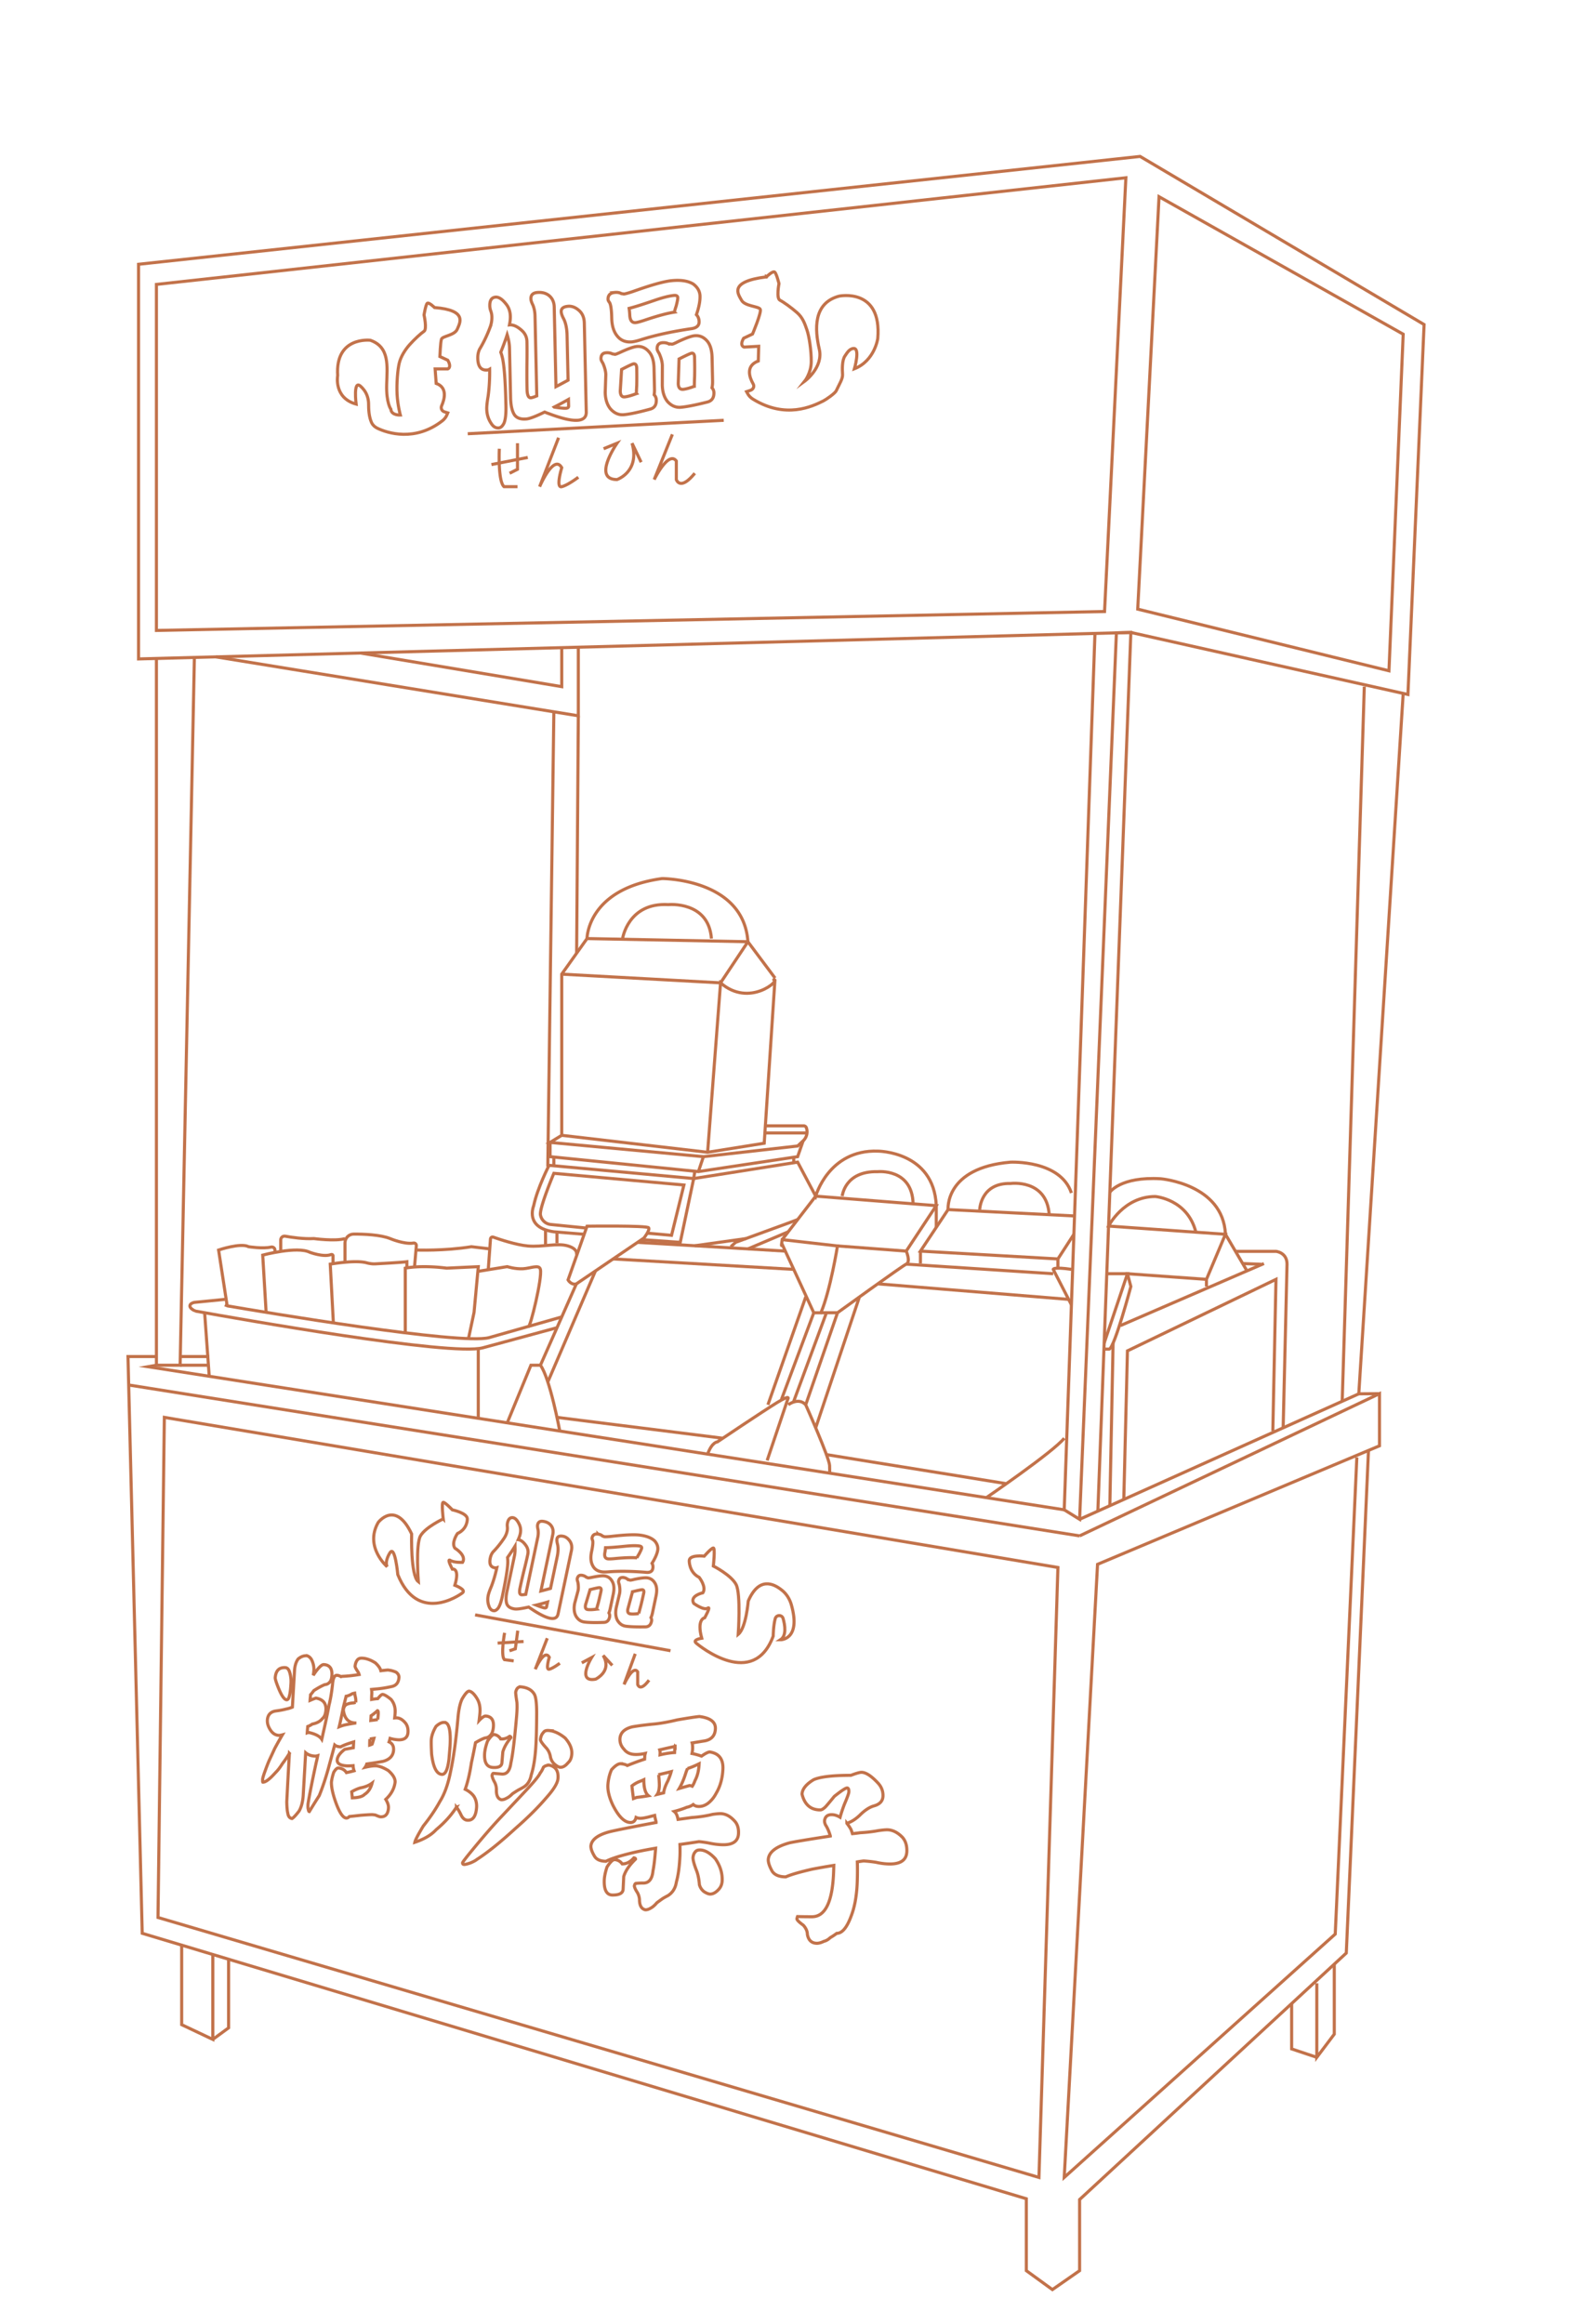 <svg width="508" height="751" fill="none" xmlns="http://www.w3.org/2000/svg"><path d="m44.77 85.4 323.66-34.85 91.77 54.33-5.22 119.55-89.54-20.04-320.67 8.55V85.4Z" stroke="#C2724A" stroke-miterlimit="10"/><path d="m50.55 91.91 313.28-34.46-6.89 140.17-306.39 6.12V91.91ZM374.55 63.57l78.9 44.43-4.6 108.77-81.19-19.92 6.89-133.28ZM50.55 212.78v228.41h7.66l4.6-228.41M353.84 204.7l-9.93 283.21 4.97 3.07 11.89-286.47 4.67-.12-10.66 283.94M440.88 221.9l-7.14 230.94M69.73 212.27l117.16 19.05v-22.17" stroke="#C2724A" stroke-miterlimit="10"/><path d="m116.44 211.03 65.09 10.87v-12.61M348.88 490.98l90.22-40.55 14.35-226.35M348.88 496.34l96.91-45.96v16.85l-91.11 38.3-10.77 198.13 87.58-78.64 6.98-154.04" stroke="#C2724A" stroke-miterlimit="10"/><path d="m442.23 468.73-7.17 162.42-86.18 79.66v22.98l-8.79 6.12-8.43-6.12v-23.24l-285.7-85.78-4.6-186.39h9.19M445.79 450.38l-6.69.05M58.27 438.38h9.34M67.61 441.19h-9.4" stroke="#C2724A" stroke-miterlimit="10"/><path d="m50.55 441.19-2.72.48 180.84 28.25 115.24 17.99M41.59 447.58l307.29 48.76M53.11 458.04l288.76 48.51-6.13 197.11-284.68-84 2.05-161.62ZM58.71 628.59v25.71l10.06 4.76v-27.45" stroke="#C2724A" stroke-miterlimit="10"/><path d="m68.77 659.06 5.1-3.74v-22.17M431.18 634.74v22.62l-5.65 7.49v-23.91M417.4 647.47v14.66l8.13 2.72M72.67 419.91l-9.88.97c-1.5.32-2.12 1.42-.31 2.47.01 0 .8.37.82.37 13.42 2.42 82.35 14.61 92.72 11.84l23.99-6.5" stroke="#C2724A" stroke-miterlimit="10"/><path d="M72.67 421.68s.73.32.75.32c12.25 2.1 75.14 12.68 84.6 10.28l23.52-6.7M66.13 424.24l1.48 20.52M154.56 435.82v22.22M189.7 396.26l-6.13 17.36s1.02 1.79 2.68 1.28l21.83-14.81s2.04-2.55 1.53-3.32-19.91-.51-19.91-.51Z" stroke="#C2724A" stroke-miterlimit="10"/><path d="m163.92 459.8 7.65-18.61h3.07l11.62-26.3M180.89 462.45s-3.19-17.18-6.25-21.26M252.77 400.6l17.87 2.04s-2.3 14.35-5.36 21.6h-2.3l-10.21-22.11s-.51 1.53 0-1.53ZM247.91 471.96l6.64-19.74s1.28-1.84-3.32.97-19.4 12.77-19.4 12.77-1.73 0-3.16 3.96M206.03 401.48l47.75 2.83M262.98 424.24l-10.44 27.98M198.13 406.84l58.37 3.37M260.37 419.14l-12.21 34.83M192.43 410.7l-15.4 35.9M179.99 458.04l53.59 6.74" stroke="#C2724A" stroke-miterlimit="10"/><path d="m270.64 402.64 22.21 1.67s1.53 3.46 0 4.21-22.21 15.71-22.21 15.71h-5.36M254.72 453.97s3.3-2.54 5.65 0c0 0 7.66 17.19 7.72 19.65l.05 2.46M318.75 483.98s21.59-14.76 25.17-19.2M346.24 421.68l-5.89-11.47s-.06-.88 5.89 0M357.66 411.62h6.68l-7.52 22.41M292.85 408.52l47.49 3.1M267.06 424.24l-10.56 28.6M283.65 414.89l61.68 5.02M267.06 470.07l58.16 9.4M277.72 419.14l-14.12 42.27M270.64 424.24l-10.27 29.73M411.32 462.45l1.02-49.01-48 23.11-1.18 48.01M362.04 428.39l46.41-20.06M252.77 400.6l10.83-14.05 38.95 3.07-9.7 14.69M272.17 386.55s.75-8.17 11.48-7.91c0 0 11.16-1.13 11.42 10.39M347.03 398.87l-5.16 7.97-44.42-2.53 8.93-13.42 40.65 2.05M316.6 390.89s.26-8.68 9.96-8.43c0 0 11.71-1.57 12.49 10.07" stroke="#C2724A" stroke-miterlimit="10"/><path d="M306.38 390.89s-1.19-13.51 20.17-15.32c0 0 16.13-.77 19.68 9.96M356.74 435.98h1.73c1.75-.62 6.97-20.23 6.97-20.23l-1.1-4.13 25.53 1.82 6.13-14.57-37.76-2.65s4.83-9.55 15.09-9.55c0 0 10.42.8 13.13 11.53M389.87 413.44v2.31M341.87 406.84v2.97M297.45 404.31v4.02" stroke="#C2724A" stroke-miterlimit="10"/><path d="M358.65 385.29s3.4-5.12 16.42-4.36c0 0 20.17 1.65 20.94 17.93l6.96 11.84" stroke="#C2724A" stroke-miterlimit="10"/><path d="M399.25 404.39h13.09s3.57.32 3.57 4.13l-1.25 52.89M401.56 408.33l6.02.24M359.7 434.03l-1.05 52.56M257.76 394.12l-3.5 1.31-16.56 6.05-1.53 1.42M241.69 403.6l13.03-5.53M228.67 372.37l4.18-54.75c9.41 8.2 19.61-1.16 17.24-1-.19.01.35-.05.33.13l-3.46 52.7-18.3 2.92-47.13-5.48V314.8l8.17-11.49 51.99 1.02" stroke="#C2724A" stroke-miterlimit="10"/><path d="m181.53 314.81 51.32 2.81 8.84-13.28 8.78 11.75M201.19 303.32s1.76-11.74 14.79-10.98c0 0 13.01-1.28 13.92 10.98" stroke="#C2724A" stroke-miterlimit="10"/><path d="M189.7 303.32s0-16.09 24.26-19.4c0 0 26.36 0 27.73 20.43M181.53 366.89l-3.77 2.3 49.55 4.6 30.45-3.45 1.78-1.67a3.984 3.984 0 0 0 1.04-4.22.913.913 0 0 0-.86-.62h-12.38M247.28 366.13h13.76" stroke="#C2724A" stroke-miterlimit="10"/><path d="M177.76 369.19v4.6l47.94 4.82 32.06-4.82 1.78-5.12M177.43 376.6s-3.76 7.3-4.96 12.99c-.08.37-2.93 7.11 6.5 8.48l9.8.8M207.33 400.6l12.5.88 4.34-20.62 33.59-5.3 5.84 10.99s4.16-15.06 20.03-14.55c0 0 18.16 0 18.93 17.62v7.03M178.98 373.79v2.77M256.5 373.98v1.78M227.31 373.79l-1.61 4.82M224.51 402.58l16.5-2.31" stroke="#C2724A" stroke-miterlimit="10"/><path d="m209.16 398.51 7.85.7 4-16.26-42.03-3.78s-4.6 10.92-4.34 13.36a3.76 3.76 0 0 0 3.36 3.18l11.49 1.15M130.97 430.72v-20.9s4.86-1.08 13.37 0l10.22-.48-1.37 14.77-1.8 8.49M107.73 427.51l-1.01-18.99s8.1-1.42 11.71-.44c.93.25 1.88.4 2.84.35 3.03-.16 8.97-.5 10.21-.69v1.6" stroke="#C2724A" stroke-miterlimit="10"/><path d="m86 424.1-1.1-18.5s11.11-2.96 15.19-.92c0 0 4.46 1.7 6.89.74.31-.12.64.09.64.42v2.54" stroke="#C2724A" stroke-miterlimit="10"/><path d="m73.41 422-2.77-18.04s7.15-2.43 9.7-1.07c0 0 4.61.73 7.23.12.65-.15 1.28.31 1.28.98v.72M90.72 403.96v-3.26c0-.76.69-1.35 1.44-1.21 2.06.37 5.96.96 9.28.77 0 0 6.98.95 10.04 0M111.49 407.74v-6.12c0-1.55 1.26-2.81 2.81-2.81 3.29-.01 8.68.19 11.83 1.47 0 0 4.49 1.92 7.51 1.43.51-.08.95.36.9.87l-.58 6.76M154.56 410.84l9.36-1.51s2.55.83 5.1.68c2.55-.15 5.19-1.47 5.61.19.68 2.7-3.34 19.12-3.86 18.45M134.54 403.96s8.95.35 17.8-1.07l5.92.7M157.79 410.21l.71-9.81c.03-.46.49-.76.92-.6 2.05.73 7.37 2.51 11.14 2.85 4.77.43 9.52-1.07 13.02 0s2.68 2.96 2.68 2.96M186.89 231.32l-.55 76.73M178.98 230.03l-1.95 146.53 47.14 4.3.34-2.15M176.29 397.43v5.05M179.99 398.07v3.65M140.43 99.4s-1.87-1.87-2.38-1.36c-.51.51-1.02 3.74-1.02 3.74s1.02 4.6 0 5.28c-1.02.68-3.06 2.55-4.6 4.26-1.54 1.71-2.89 3.91-3.4 5.96-.51 2.05-.91 6.64-.71 10.21.2 3.57 1.05 6.64 1.05 6.64s-2.89.17-3.06-1.87c0 0-1.53-2.04-1.36-8 .17-5.96 1.02-12.09-5.28-14.3 0 0-11.4-1.36-10.55 11.4 0 0-1.36 7.23 5.96 9.23 0 0-1-7.87 1.37-5.83.51.44.92.91 1.26 1.37.95 1.31 1.41 2.93 1.4 4.55 0 1.35.06 3.93.96 5.88.38.82 1.07 1.45 1.89 1.84 3.15 1.53 12.2 4.5 21.03-2.45.62-.49 1.12-1.12 1.42-1.85l.28-.67-1.09-.34c-.83-.26-1.23-1.17-.88-1.97.93-2.11 1.96-5.9-1.77-7.22l-.34-4.67h4.09s1.36-.44 0-2.82l-2.55-1.19s.17-4.6.51-5.62c.34-1.02 4.26-1.19 5.11-3.23.85-2.04 3.4-6.13-7.32-6.98l-.02.01ZM247.67 89.46s2.06-2.02 2.67-1.53c.61.49 1.39 3.73 1.39 3.73s-.92 4.72.3 5.35c1.22.63 3.68 2.39 5.54 4.02 1.86 1.63 2.5 3.57 3.2 5.6.7 2.03 1.43 6.67 1.39 10.31-.04 3.64-2.12 6.26-2.12 6.26s6.09-4.44 4.72-10.34c-1.45-6.3-2.07-14.9 6.4-17.16 0 0 13.9-2.88 12.49 13.71 0 0-.97 7.16-7.53 9.76 0 0 1.91-6.69-.26-6.56-1.4.08-2.13 1.44-2.81 2.43-.98 1.42-.87 4.36-.77 6 .09 1.37-1.1 3.2-2.04 5.23-.39.85-3.3 2.87-4.21 3.32-3.55 1.75-12.09 5.9-22.67-.58-.74-.45-1.35-1.06-1.74-1.78l-.36-.66 1.24-.42c.94-.31 1.35-1.27.91-2.05-1.19-2.08-2.6-5.86 1.64-7.44l.13-4.75-4.71.26s-1.6-.36-.16-2.86l2.88-1.37s2.95-6.96 2.5-7.98c-.45-1.02-4.98-.94-6.07-2.95-1.09-2.01-4.27-5.99 8.05-7.54v-.01Z" stroke="#C2724A" stroke-miterlimit="10"/><path d="M160.08 96.02c1.02-.1 2.12.58 3.3 2.04.99 1.13 1.51 2.53 1.54 4.19.02.8-.08 1.72-.29 2.75 1.25-.12 2.62.52 4.12 1.91.99.95 1.5 2.1 1.53 3.46.04 1.97.04 4.31 0 7.02-.03 3.42-.02 6.21.03 8.36.04 1.94.47 2.87 1.28 2.79.37-.04.99-.23 1.87-.6l-.57-25.91c-.03-1.2-.25-2.33-.66-3.4-.44-.85-.66-1.54-.67-2.06-.03-1.23.64-1.91 1.99-2.04 1.56-.15 2.87.18 3.9 1.01 1.06.88 1.61 2.11 1.65 3.68l.56 25.73c1.03-.53 2.13-1.12 3.29-1.75.23-.12.44-.23.62-.34l-.32-14.43c-.05-2.4-.47-4.3-1.26-5.7-.41-.82-.62-1.51-.63-2.06-.02-.98.7-1.55 2.16-1.69 1.23-.12 2.41.32 3.56 1.32 1.12.97 1.7 2.33 1.74 4.08l.63 28.77c.04 1.6-.85 2.48-2.65 2.66-2.01.19-5.12-.51-9.34-2.1-.55-.19-1.04-.38-1.46-.55-2.84 1.39-4.79 2.13-5.83 2.23-1.77.17-3.05-.23-3.83-1.2-.84-1.18-1.28-3.08-1.34-5.69l-.35-16.05c-.03-1.29-.27-2.67-.72-4.14l-.04-.13c-.54 1.69-1.23 3.57-2.07 5.65.17.45.31.89.42 1.34.65 2.28 1.07 7.61 1.25 16.01.06 2.58-.15 4.43-.62 5.56-.48.97-1.04 1.49-1.69 1.55-.97.09-1.79-.4-2.46-1.47-.92-1.36-1.4-2.91-1.43-4.67-.02-.89.13-2.29.46-4.2.36-2.68.52-5.56.48-8.64-.26.15-.5.23-.74.26-2.01.19-3.04-1.06-3.1-3.77-.02-1.14.18-2.13.6-2.97 1.29-2.13 2.41-4.47 3.37-7.03a8.9 8.9 0 0 0 .59-3.38 5.81 5.81 0 0 0-.36-1.95c-.19-.5-.3-1.05-.31-1.63-.04-1.75.57-2.69 1.82-2.81l-.02-.01Zm19.01 35.54c1.99.3 3.28.42 3.85.37.55-.05.82-.28.81-.68l-.05-2.17c-1.7.96-3.24 1.79-4.61 2.48ZM195.76 114.01c.81-.08 1.52.04 2.12.35h.04l.83.15c.26-.03.9-.27 1.9-.74 2.38-1.09 4.08-1.69 5.1-1.79 1.56-.15 2.9.43 4 1.74 1.02 1.16 1.55 2.91 1.6 5.25l.15 6.69c.02.74-.02 1.37-.11 1.91.45.48.69 1.06.7 1.73.03 1.6-.64 2.57-2.01 2.92-3.66 1-6.47 1.6-8.43 1.79-1.67.16-3.13-.47-4.39-1.89-1.08-1.34-1.64-3.11-1.68-5.29l.19-5.75c-.02-1.07-.34-2.31-.94-3.7-.41-.64-.61-1.1-.62-1.37-.03-1.23.49-1.9 1.56-2h-.01Zm2.87-19.5c.89-.09 1.62.04 2.2.39h.12l.67.11c.5-.05 1.51-.33 3.04-.85 5.78-2.07 9.91-3.22 12.39-3.46 2.97-.29 5.29.07 6.96 1.08 1.43 1.06 2.17 2.38 2.2 3.94.04 1.63-.35 3.62-1.16 5.98.56.59.85 1.34.87 2.23.03 1.23-.73 1.98-2.26 2.25-6.38.93-11.88 2.12-16.5 3.59-1.19.39-2.16.62-2.89.7-2.03.2-3.63-.42-4.78-1.85-1.15-1.37-1.76-3.31-1.81-5.83-.06-2.67-.29-4.35-.7-5.02-.32-.4-.49-.74-.49-1.02-.03-1.35.69-2.1 2.15-2.24h-.01Zm7.03 32.68c0-.77.04-1.65.1-2.64.04-1.67.04-3.53 0-5.59-.02-.98-.36-1.44-1.01-1.38-.31.03-1.61.63-3.88 1.81l-.43 6.97c.03 1.35.5 1.98 1.41 1.9.86-.08 1.96-.38 3.31-.87.21-.08.38-.15.51-.19l-.01-.01Zm12.28-26.33c.12-.56.3-1.2.55-1.9.36-1.39.54-2.3.53-2.73-.01-.58-.44-.84-1.27-.75-1.51.15-3.58.67-6.2 1.57-3.71 1.28-6.46 2.15-8.25 2.6.09.61.16 1.26.2 1.97.04 1.88.69 2.75 1.94 2.63.57-.06 1.68-.36 3.31-.92 3.89-1.3 6.96-2.12 9.2-2.46l-.01-.01Zm-3.9 9.9c.81-.08 1.54.07 2.2.43.05-.03.09-.06.12-.06l.83.1c.29-.03.93-.31 1.94-.83 2.51-1.17 4.29-1.8 5.33-1.9 1.59-.15 2.95.42 4.08 1.73.99 1.17 1.51 2.93 1.57 5.3l.16 7.52c.02.89-.04 1.65-.19 2.28.4.45.61.97.62 1.56.04 1.63-.64 2.63-2.01 3.01-3.74.95-6.61 1.52-8.59 1.71-1.67.16-3.13-.45-4.39-1.84-1.08-1.35-1.64-3.12-1.69-5.34l.02-6.29c-.02-1.14-.37-2.44-1.03-3.92-.43-.67-.65-1.15-.66-1.46-.03-1.23.53-1.9 1.68-2.01l.01.01Zm10.34 14.06c0-.92.03-2.01.09-3.24.04-1.82.03-3.85-.02-6.1-.02-.95-.33-1.4-.93-1.34-.34.03-1.7.66-4.08 1.87v.14l-.26 7.79c.03 1.35.57 1.98 1.61 1.88.78-.08 1.82-.35 3.12-.81.18-.08.34-.14.47-.18v-.01ZM165.72 490.45c.74.1 1.4.76 2 1.99.51.97.65 2.04.4 3.22-.12.57-.34 1.2-.66 1.9.9.12 1.77.8 2.59 2.03.54.84.71 1.73.51 2.7-.29 1.4-.68 3.05-1.16 4.96-.59 2.42-1.04 4.39-1.36 5.92-.29 1.38-.14 2.1.44 2.18.26.04.74 0 1.42-.11l3.88-18.41c.18-.85.21-1.69.09-2.51-.17-.67-.21-1.2-.13-1.57.18-.87.77-1.25 1.75-1.11 1.13.15 2 .6 2.59 1.36.61.8.79 1.75.56 2.87l-3.85 18.28c.82-.2 1.69-.43 2.62-.69.18-.04.35-.09.49-.14l2.16-10.25c.36-1.7.37-3.12.05-4.24-.15-.65-.19-1.17-.11-1.56.15-.7.75-.98 1.8-.84.89.12 1.65.63 2.3 1.52.63.87.81 1.93.55 3.17l-4.31 20.44c-.24 1.14-1.01 1.62-2.31 1.44-1.45-.2-3.54-1.2-6.25-3.03-.36-.23-.67-.44-.94-.63-2.24.51-3.74.71-4.49.61-1.28-.17-2.12-.67-2.51-1.48-.39-.97-.4-2.39 0-4.25l2.4-11.4c.19-.92.25-1.93.18-3.04v-.1c-.67 1.1-1.47 2.32-2.41 3.65.04.34.07.68.08 1.02.08 1.72-.5 5.56-1.76 11.52-.39 1.83-.84 3.11-1.36 3.83-.5.61-.98.88-1.45.82-.7-.09-1.2-.58-1.5-1.45-.42-1.11-.51-2.29-.24-3.54.13-.63.47-1.6 1.02-2.89.7-1.84 1.29-3.85 1.76-6.03-.21.06-.39.08-.56.06-1.45-.19-1.97-1.25-1.57-3.17.17-.81.47-1.47.92-2 1.26-1.29 2.44-2.76 3.55-4.41.48-.72.81-1.49.98-2.29.1-.48.12-.96.07-1.44-.05-.39-.04-.79.05-1.21.26-1.24.85-1.81 1.75-1.69l-.03-.01Zm7.56 28.26c1.36.54 2.25.84 2.66.9.4.05.62-.06.68-.35l.33-1.54c-1.36.4-2.59.73-3.67.99ZM187.97 509.06c.58.08 1.07.28 1.44.6h.03l.56.25c.19.03.68-.04 1.47-.21 1.86-.38 3.16-.52 3.9-.42 1.13.15 1.98.78 2.54 1.89.53.99.62 2.32.27 3.98l-1 4.75c-.11.52-.24.97-.4 1.33.24.41.31.86.21 1.34-.24 1.13-.87 1.71-1.91 1.73-2.75.1-4.84.06-6.25-.13-1.21-.16-2.14-.85-2.79-2.06-.54-1.13-.64-2.47-.32-4.02l1.08-4.03c.16-.76.14-1.69-.06-2.77-.18-.52-.25-.88-.21-1.07.18-.87.66-1.26 1.44-1.15v-.01Zm4.82 10.95c.13-.54.3-1.16.51-1.85.3-1.17.61-2.49.92-3.95.15-.7-.01-1.08-.49-1.14-.23-.03-1.24.18-3.04.64l-1.46 4.86c-.2.96.03 1.49.69 1.57.62.08 1.45.06 2.49-.07.16-.02.29-.04.39-.05l-.01-.01Zm.43-24.26c.64.09 1.14.3 1.49.64h.08l.45.21c.36.05 1.12.02 2.29-.1 4.43-.51 7.54-.64 9.33-.4 2.15.29 3.73.92 4.74 1.91.84.99 1.14 2.04.91 3.15-.24 1.16-.85 2.5-1.81 4.04.3.51.38 1.08.25 1.72-.18.87-.84 1.28-1.97 1.22-4.67-.4-8.75-.46-12.26-.19-.91.08-1.63.09-2.15.02-1.47-.2-2.5-.89-3.08-2.1-.59-1.16-.7-2.63-.32-4.42.4-1.9.51-3.12.34-3.66-.16-.34-.22-.6-.18-.8.2-.96.83-1.37 1.89-1.23v-.01Zm12.6 7.68c.18-.38.41-.8.7-1.25.49-.92.76-1.54.83-1.84.09-.41-.17-.66-.77-.74-1.09-.15-2.64-.12-4.64.09-2.83.29-4.92.45-6.26.47-.03.44-.1.92-.18 1.42-.28 1.33.03 2.06.94 2.18.41.05 1.25.02 2.49-.11 2.96-.28 5.27-.35 6.91-.22h-.02Zm-4.39 6.35c.58.08 1.08.3 1.49.67.04-.02.07-.02.09-.02l.57.21c.21.03.71-.06 1.51-.27 1.97-.41 3.33-.56 4.08-.46 1.15.15 2.01.79 2.59 1.9.51.99.59 2.32.23 4.01l-1.12 5.34c-.13.63-.3 1.16-.51 1.58.21.39.27.79.18 1.2-.24 1.16-.88 1.76-1.92 1.8-2.8.05-4.92-.02-6.35-.21-1.21-.16-2.14-.84-2.8-2.02-.54-1.13-.64-2.48-.31-4.05l1.05-4.44c.17-.81.14-1.79-.08-2.94-.2-.54-.27-.92-.22-1.14.18-.87.69-1.25 1.52-1.14v-.02Zm4.99 11.65c.16-.65.36-1.41.6-2.28.33-1.28.66-2.72 1-4.31.14-.68 0-1.04-.44-1.1-.25-.03-1.31.18-3.19.65 0 .04-.02.08-.02.1l-1.47 5.46c-.2.96.07 1.49.83 1.59.56.08 1.34.06 2.34-.06.14-.03.26-.04.36-.05h-.01ZM151.15 140.17l82.72-4.34M158.81 150.13l11.74-2.3M167.23 143.23v8.43l-2.55 1.28" stroke="#C2724A"/><path d="M161.36 145.02s-.51 10.47 1.53 12.26h4.34M180.51 141.45l-3.38 8.72-2.75 7.11s4.6-10.72 7.15-6.13c0 0-2.04 6.64 0 6.13 2.04-.51 5.36-3.06 5.36-3.06M195.06 145.02l4.34-1.79s-8.17 11.74 0 11.74c0 0 6.47-2.18 5.25-9.93-.09-.57-.22-1.18-.4-1.81l2.94 6.14M217.28 140.37l-5.87 14.61s4.6-9.45 7.15-6v6s1.19 3.83 5.96-2.04M99.16 535.05c.65.2 1.16.64 1.53 1.31.56 1.13.8 2.28.74 3.46-.03.45-.09.97-.2 1.57.23-.35.44-.67.63-.94 1.24-1.72 2.17-2.56 2.79-2.52 1.86.11 2.73 1.26 2.61 3.44-.07 1.13-.34 1.91-.81 2.33-.37.43-.87.66-1.5.71-.96.39-2.14 1.03-3.54 1.93-.41.58-.77 1.03-1.06 1.34l-.03.55c-.06.44-.1.87-.12 1.27.92-.39 1.56-.64 1.91-.74 2.26.41 3.33 1.68 3.21 3.78-.08 1.34-.46 2.29-1.15 2.86-.71.89-1.8 1.48-3.27 1.76-.4.3-.88.56-1.45.77-.07.69-.13 1.37-.17 2.06.21-.07.44-.1.68-.08 2.05.48 3.39 1.21 4.03 2.18.14-.6.28-1.24.42-1.93.83-3.61 1.48-6.68 1.93-9.21.45-1.72.81-3.87 1.1-6.46.16-2.1.63-3.13 1.43-3.09.48.03.92.17 1.32.44.14-.03.25-.07.32-.1 1.91-.09 3.76-.29 5.54-.59-.09-.33-.21-.62-.37-.87-.64-.93-.95-1.54-.93-1.82.08-.85.33-1.52.74-2.03.34-.43.88-.62 1.64-.57 1.31.08 2.7.58 4.17 1.52.99.91 1.58 1.76 1.77 2.54.91-.11 1.65-.19 2.25-.24.93.09 1.82.33 2.66.7.66.49.98 1.05.94 1.7-.1 1.7-.92 2.69-2.46 2.97-1.75.39-3.36.64-4.82.76-.56.05-1.08.1-1.57.15.07.49.1 1 .07 1.53-.04.61-.05 1.17-.05 1.7.7-.12 1.36-.21 1.99-.25.75-.93 1.27-1.39 1.59-1.37.58.07 1.49.62 2.71 1.62.97 1.19 1.41 2.62 1.31 4.28-.04.61-.09 1.17-.15 1.7.31-.02.56-.03.73-.02.97.06 1.89.62 2.76 1.68.61.77.88 1.76.81 2.97-.1 1.74-1.19 2.55-3.26 2.43-.83-.05-1.67-.2-2.52-.45-.09.4-.2.78-.33 1.14 1.05.47 1.53 1.35 1.46 2.64-.11 1.82-1.23 3.04-3.38 3.64-1.51.28-3.27.56-5.29.85-.13.4-.3.75-.53 1.07 1.51-.36 2.71-.51 3.61-.46 1.1.1 2.39.61 3.86 1.5 1.55 1.35 2.29 2.61 2.22 3.78-.26 2.06-1.26 3.91-3.02 5.55.63 1.05.93 1.96.88 2.73-.12 2.02-.99 2.99-2.61 2.9-.24-.01-.78-.21-1.63-.58-.41-.06-.76-.1-1.03-.12-.66 0-1.89.07-3.7.21-1.39.16-2.61.29-3.66.4-.33.35-.67.51-1.02.49-1.17-.07-2.42-2.11-3.75-6.13-.73-2.28-1.08-4.13-1.03-5.55.13-1.01.38-2.05.75-3.12.57-.94 1.08-1.4 1.53-1.37 1.14.11 1.99.6 2.56 1.49.81-.16 1.63-.35 2.48-.59-.18-.5-.29-1.05-.32-1.66-.87.07-1.55.09-2.03.07-2.14-.12-3.18-.77-3.11-1.95.1-1.09.91-2.22 2.43-3.39.66-.12 1.59-.29 2.78-.51l.11-1.88c-1.97.58-3.37 1.11-4.19 1.59-.9-.05-1.54-.25-1.94-.6-.71 2.64-1.41 5.24-2.11 7.8-.91 3.24-1.88 6.09-2.88 8.55-1.37 2.15-2.44 3.88-3.21 5.18-.14 0-.25-.24-.32-.69-.12-.25-.16-.86-.1-1.83.44-2.74 1.31-7.18 2.64-13.32.18-.72.34-1.46.49-2.23-.32.1-.63.15-.94.13-1.21-.07-2.19-.43-2.95-1.08l-.8 13.85c-.15 2.06-.6 3.72-1.33 4.98-1.01 1.32-1.77 2.13-2.27 2.43-.79-.13-1.26-.74-1.4-1.85-.17-.66-.27-1.84-.31-3.55.26-5.1.54-10.33.85-15.67a34.11 34.11 0 0 1-2.27 3.34c-.73 1.18-1.44 2.11-2.14 2.8-.63.69-1.13 1.21-1.49 1.56-1.17 1.11-2.07 1.65-2.69 1.61-.07-.09-.08-.47-.04-1.16.14-.64.42-1.5.82-2.57.41-1.15.82-2.21 1.22-3.16.59-1.27 1.21-2.59 1.84-3.98.89-1.66 1.72-3.13 2.49-4.43-.49.13-.88.19-1.15.18-1-.06-1.84-.53-2.51-1.43-.87-1.19-1.27-2.37-1.2-3.54.13-1.66 1-2.62 2.61-2.9 1.32-.17 2.48-.38 3.47-.65.66-.12 1.33-.33 2.01-.61l.68-11.72c.09-1.62.48-2.9 1.16-3.83.88-.76 1.81-1.11 2.81-1.06l.02-.02Zm-6.97 3.86c.59.03 1.03.45 1.33 1.24.41 1.2.58 2.47.51 3.81-.11 1.94-.28 3.28-.49 3.99-.19.92-.5 1.37-.91 1.35-.72-.04-1.56-1.19-2.5-3.44-.79-1.91-1.19-3.14-1.19-3.66.17-2.31 1.25-3.4 3.25-3.29Zm22.77 11.25.02-.3c.03-.49-.03-1.02-.17-1.59-.11-.49-.18-.86-.2-1.11-.32.06-.58.13-.79.2-.75.44-1.41.71-1.97.8-.23.92-.52 2.08-.88 3.48-.5 2.57-.95 4.7-1.36 6.38.46-.18.92-.33 1.38-.47.6-.17 1.82-.4 3.68-.7v-.06h-.05c-2.07-.12-3.29-1.49-3.66-4.11.05-.81.36-1.42.94-1.84.71-.32 1.52-.5 2.42-.53.25-.07.46-.12.63-.15h.01Zm-1.11 30.83c2.01-.05 3.33-.42 3.96-1.11 1.18-.74 2-1.96 2.44-3.64-1.01.75-2.29 1.27-3.83 1.55-.99.31-1.91.72-2.77 1.24.07.61.13 1.27.2 1.96Zm5.67-18.99c-.04.69-.06 1.34-.06 1.95.32-.1.58-.21.8-.32.21-.6.4-1.22.57-1.86-.45.06-.89.13-1.31.23Zm2.55-6.31c.07-.65.12-1.19.15-1.64.05-.81-.03-1.22-.24-1.23-.7.65-1.39 1.2-2.07 1.65l-.09 1.52c.77-.08 1.52-.18 2.25-.3ZM147.5 584.01c-1.63 2.57-3.82 4.99-6.58 7.29-1.55 1.7-3.84 3.05-6.86 4.06.14-.73 1.05-2.48 2.73-5.26 2.16-2.69 3.94-5.33 5.35-7.91 1.54-2.44 2.71-5.74 3.51-9.9.98-4.54 1.77-10.42 2.39-17.64.25-2.51.69-4.39 1.31-5.64 1-1.7 1.76-2.53 2.27-2.49.77.11 1.6.88 2.48 2.3.82 1.29 1.15 2.89.99 4.79-.07.82-.16 1.62-.26 2.4.94-1.01 1.67-1.49 2.18-1.45 1.81.15 2.62 1.33 2.43 3.54-.11 1.3-.45 2.21-1.01 2.72-.41.49-.99.77-1.74.83-.88.32-1.89.82-3.02 1.51-.41 2.15-.85 4.33-1.34 6.55-.51 3.4-1.18 6.24-2 8.52 1.18.58 2.1 1.31 2.77 2.2.72 1.11 1.02 2.37.9 3.8-.24 2.81-1.24 4.14-3.01 3.99-.74-.06-1.37-.55-1.88-1.47-.6-1.27-1.13-2.19-1.61-2.75v.01Zm-3.81-27.38c1.44.12 2.02 2.66 1.75 7.6l-.36 4.28c-.4 3.37-1.17 5-2.31 4.9-1.7-.14-2.79-2.33-3.29-6.55-.13-2.41-.16-4.02-.09-4.85.15-1.29.65-2.67 1.52-4.12 1.01-.92 1.93-1.34 2.78-1.27v.01Zm33.65 13.77c2.19.4 3.18 1.86 2.97 4.37-.12 1.43-1.31 3.42-3.57 5.97-2.76 3.25-6.17 6.65-10.22 10.18-4.87 4.47-9.02 7.8-12.43 9.99-.44.36-1.14.73-2.1 1.13-1.03.35-1.71.51-2.05.48-.33-.03-.48-.22-.45-.56.06-.26 1.12-1.65 3.2-4.17 3.68-4.48 6.83-8.09 9.44-10.83 2.12-2.26 4.53-4.82 7.22-7.69 3.06-3.23 4.8-5.32 5.21-6.29.37-.45.72-1.07 1.05-1.87.36-.36.94-.6 1.73-.7v-.01Zm-17.66-9.86c.88.12 1.58.59 2.11 1.42 1.03.09 2-.2 2.91-.86.29.07.43.21.41.43-1.32 1.59-2.2 3.13-2.62 4.62l-.3 3.57c-.13 1.12-1.16 1.6-3.07 1.44-1.91-.2-2.74-1.8-2.49-4.79.13-1.16.44-2.4.93-3.71.94-1.45 1.65-2.15 2.13-2.11l-.01-.01Zm8.55-15.42c2.21.19 3.72 1.03 4.52 2.54.44.91.67 2.85.68 5.81-.02 5.45-.14 9.53-.37 12.26-.27 3.25-.74 5.86-1.39 7.86-.35 1.89-1.22 3.23-2.62 4.03-.39.23-.88.49-1.46.79-.59.34-1.25.77-2 1.27-.65.69-1.31 1.18-1.96 1.47-.59.34-1.16.49-1.71.44-1.08-.35-1.58-1.46-1.5-3.33-.03-.96-.26-1.79-.68-2.48-.42-.78-.66-1.43-.73-1.96.08-.52.25-.76.51-.74l2.6.22c1.66.14 2.65-1.06 2.98-3.6.6-2.65 1.21-7.72 1.85-15.21.15-1.82.18-3.27.09-4.37-.29-1.86-.42-2.95-.39-3.3.24-1.11.77-1.68 1.59-1.7h-.01Zm9.11 14.11c1.7.14 3.45.95 5.26 2.41 1.59 1.79 2.32 3.55 2.17 5.28-.1 1.21-.5 2.12-1.18 2.71-.87 1.06-1.73 1.55-2.58 1.48-.48-.04-1.08-.37-1.81-1-.66-.58-1.09-1.34-1.31-2.27-.17-1.1-.59-2.05-1.26-2.85-1.36-1.47-2.02-2.42-1.99-2.85.12-.99.45-1.75.97-2.27.3-.5.88-.71 1.73-.64ZM200.56 569.98c.91.06 1.63.25 2.16.57 2.12-.86 3.98-1.54 5.59-2.05l.06-1.2c.05-.22.1-.44.16-.67-1.09.25-2.16.37-3.2.35-1.62-.03-2.84-.58-3.66-1.67-.95-1-1.39-2.14-1.33-3.44.13-1.92 1.46-3.19 3.99-3.82 1.64-.29 3.73-.57 6.28-.84 2.38-.18 5.12-.66 8.24-1.41 3.56-.61 5.95-.98 7.16-1.09 3.55.46 5.28 1.78 5.17 3.97-.1 2.19-1.25 3.49-3.43 3.9-1.51.24-2.87.47-4.09.67.14.54.19 1.16.16 1.88-.02.49-.09 1-.2 1.54 1.03.2 2.05.48 3.08.85 1.16-.83 2.04-1.28 2.62-1.36 3.01.45 4.44 2.3 4.29 5.56-.14 2.99-.87 5.59-2.18 7.8-.69 1.33-1.57 2.41-2.65 3.24-.95.7-1.94 1.04-2.98 1.02-.75-.01-1.34-.22-1.78-.63-.6.44-1.3.74-2.1.9-.98.43-2.33.88-4.06 1.34.16.14.3.27.42.41.35.41.63 1.13.83 2.16 1.51-.2 2.97-.4 4.39-.6 2.54-.18 4.8-.53 6.78-1.03 1.13-.16 2.03-.24 2.69-.23 1.53.07 2.98.83 4.32 2.28.99 1 1.44 2.39 1.36 4.17-.12 2.45-1.82 3.66-5.1 3.6-1.29-.02-2.65-.18-4.09-.47-1.15-.24-2.35-.42-3.59-.53-2.05.32-4.1.63-6.15.91.05 1.56.05 2.84 0 3.82-.16 3.39-.54 6.15-1.14 8.29-.3 2-1.23 3.49-2.77 4.44-.43.22-.94.5-1.54.85-.56.39-1.23.87-2 1.44-.66.79-1.31 1.36-1.95 1.71-.64.39-1.23.58-1.77.57-1.28-.29-1.91-1.42-1.9-3.38-.08-.9-.35-1.7-.82-2.42-.46-.72-.75-1.35-.84-1.89.11-.54.29-.82.54-.86.96-.08 1.73-.11 2.31-.1 1.87.03 2.93-1.29 3.18-3.97.32-1.51.6-3.94.85-7.29-1.97.33-3.92.7-5.85 1.11-4.83 1.08-8.23 2.12-10.19 3.12-1.87-.03-3.11-.59-3.73-1.67-.81-1.35-1.19-2.45-1.15-3.3.22-2.05 2.25-3.58 6.08-4.59 1.85-.46 6.84-1.45 14.98-2.98 0-.13-.01-.27-.04-.4-.21-.81-.35-1.43-.41-1.88-.55.13-1.05.25-1.51.38-1.43.38-2.48.56-3.14.55-.5 0-.95-.1-1.36-.29-.26 1.11-.87 1.66-1.83 1.64-1.91-.03-3.8-1.89-5.66-5.58-1.17-2.48-1.71-4.65-1.62-6.52.13-1.83.52-3.47 1.17-4.94 1.18-1.32 2.17-1.97 2.96-1.96l-.01.02Zm-1.98 30.98c1.04.06 1.87.52 2.49 1.38 1.37.02 2.63-.63 3.77-1.95.37.05.55.19.54.41-2 1.93-3.28 3.81-3.82 5.63l-.2 4.15c-.1 1.25-1.27 1.85-3.52 1.82-1.87-.07-2.72-1.76-2.56-5.06.1-1.2.39-2.54.88-4 1.03-1.59 1.84-2.38 2.42-2.37v-.01Zm6.12-19.73c.34-.13.7-.26 1.08-.38 1.42-.16 2.68-.34 3.77-.54-1-.78-1.5-2.5-1.5-5.18-.55.26-1.06.47-1.53.64-.89.39-1.66.84-2.31 1.37.14 1.39.31 2.75.49 4.09Zm8.16-7.71c.03.18.04.36.04.54.14 1.47.19 2.48.17 3.02-.06 1.29-.29 2.23-.69 2.8.71-.17 1.41-.33 2.08-.5.14-1.11.59-2.4 1.37-3.86.51-1.2.87-2.2 1.08-3-1.35.34-2.65.65-3.91.94-.04 0-.08.02-.13.06h-.01Zm5.3-9.16c-1.72.37-3.38.75-4.98 1.13.11.36.15.72.14 1.07l-.03.53c1.81-.42 3.38-.66 4.71-.73l.06-1.34c.01-.27.04-.49.09-.67l.01.01Zm4.02 7.16c-.19.4-.35.82-.5 1.26-.64 2.09-1.37 3.82-2.18 5.19 1.77-.51 2.89-.83 3.35-.95.37.05.66.12.86.22.31-.44.61-1.06.9-1.86.77-1.42 1.21-3.22 1.32-5.4-1.41.69-2.66 1.21-3.75 1.55v-.01Zm4.05 26.32c1.58.03 3.22.97 4.92 2.82 1.59 2.3 2.33 4.68 2.22 7.14-.05 1.11-.43 2.04-1.13 2.79-.92 1.01-1.84 1.51-2.75 1.5-.5 0-1.15-.26-1.96-.77-.72-.55-1.23-1.29-1.51-2.23-.13-1.7-.41-3.15-.85-4.37-.85-2.16-1.26-3.64-1.22-4.44.08-.76.31-1.36.71-1.8.31-.44.84-.66 1.59-.64h-.02ZM268.75 586.43c.9 0 1.81.29 2.73.85.3-1.13.75-2.51 1.36-4.13.97-2.27 1.46-3.62 1.47-4.07.03-.85-.17-1.28-.58-1.28-.53.04-1.9.95-4.13 2.73-1.05 1.3-1.96 2.39-2.74 3.28-.73.73-1.32 1.09-1.77 1.09-3.11 0-5.08-1.71-5.91-5.11.09-1.66 1.35-3.22 3.79-4.68 2.16-.93 6.16-1.39 12.01-1.39 1.71-.65 2.84-.97 3.4-.97 1.38 0 3.11 1.1 5.18 3.29 1.24 1.26 1.83 2.72 1.78 4.38-.05 1.58-1 2.63-2.85 3.16-1.47.4-3 1.4-4.58 2.97-1.35 1.3-2.74 2.19-4.18 2.67-.04.04-.06.04-.06 0 .54.69.99 1.36 1.34 2.01.17.45.33.89.46 1.34.86-.08 1.69-.18 2.48-.3 2.14-.12 4.06-.34 5.75-.66 1.32-.2 2.33-.3 3.04-.3 1.68.04 3.29.83 4.82 2.37 1.05 1.14 1.55 2.68 1.49 4.62-.08 2.71-1.9 4.07-5.46 4.07-1.42 0-2.93-.19-4.53-.55-1.27-.2-2.59-.35-3.98-.43-.68.08-1.35.18-2.03.3.06 1.7.06 3.73-.01 6.08-.14 4.5-.77 8.25-1.91 11.24-1.39 3.85-2.96 5.77-4.72 5.77-.77.57-1.47 1.03-2.12 1.4-.62.61-1.32 1.01-2.11 1.21-.72.36-1.42.57-2.1.61-1.76 0-2.82-.95-3.17-2.86 0-1.01-.44-2.01-1.31-2.98-1.39-1.01-2.08-1.7-2.07-2.07.05-.28.11-.53.19-.73 1.53.04 3.09.06 4.66.06 4.38 0 6.72-4.96 7.02-14.89l.05-1.7c-2.33.36-4.65.77-6.95 1.21-4.07.93-6.93 1.76-8.56 2.49-2.1 0-3.56-.59-4.38-1.77-.89-1.58-1.32-2.86-1.29-3.83.18-2.39 2.49-4.19 6.9-5.4 1.62-.36 6.01-1.09 13.15-2.18v-.06c-.37-1.26-.81-2.31-1.31-3.16-.39-.57-.58-1.16-.56-1.76.19-1.3.96-1.94 2.3-1.94ZM153.53 521.87l63.15 11.58M160.81 530.98l8.38-.51M167.31 526.96l-.78 5.87-1.9.65" stroke="#C2724A"/><path d="M163.06 527.66s-1.33 7.24-.08 8.67l3.02.4M176.85 529.41l-2.14 5.53-1.74 4.5s2.91-6.79 4.53-3.88c0 0-1.29 4.21 0 3.88 1.29-.33 3.4-1.94 3.4-1.94M188.01 537.37l3.15-1.69s-4.99 8.15 1.32 6.96c0 0 4.75-2.23 2.94-6.65-.13-.33-.3-.66-.51-1.01l2.95 3.21M205.28 534.44l-3.61 9.91s2.83-6.41 4.4-4.07v4.07s.73 2.6 3.66-1.39M143.23 490.85s-.64-5.36 0-5.36 2.94 2.43 2.94 2.43 4.85 1.02 4.85 2.94c0 0 .13 3.19-3.19 4.72 0 0-2.07 2.94-.84 4.72 0 0 3.89 2.3 2.49 4.6 0 0-2.72.13-3.97-.64s.66 2.81.66 2.81 2.53-.51.82 5.23c0 0 3.76 1.4 2.49 2.42-1.27 1.02-14.54 9.96-20.93-5.87 0 0-.89-9.72-2.55-7.03 0 0-1.79 2.69-.89 4.48 0 0-7.43-6.38-2.89-14.3 0 0 5.57-7.4 10.8 3.7 0 0-.38 13.53 2.17 15.45 0 0-.91-12 .69-14.81 1.6-2.81 7.35-5.49 7.35-5.49ZM252.75 513.96c-2.87-2.38-7.56-4.4-10.95 3.44 0 0-.69 8.68-3.24 10.76 0 0 .91-13.05-.69-16.11-1.6-3.06-7.35-5.97-7.35-5.97s.64-5.83 0-5.83-2.94 2.64-2.94 2.64-4.85-.59-4.85 1.49c0 0-.1 3.7 3.21 5.36 0 0 2.43 3.03 1.21 4.98 0 0-4.37.94-2.97 3.43 0 0 3.25 2.38 4.5 1.55 1.25-.83-.96 3.11-.96 3.11s-2.66.35-.95 6.6c0 0-3.09.45-1.82 1.56 1.27 1.11 18.52 14.98 24.91-2.23 0 0 .04-3.35.65-5.64.35-1.31 2.2-1.35 2.56-.05.61 2.18 1.15 5.56-.86 6.86 0 0 6.77.07 3.51-11.34-.51-1.79-1.52-3.43-2.95-4.61h-.02Z" stroke="#C2724A"/></svg>